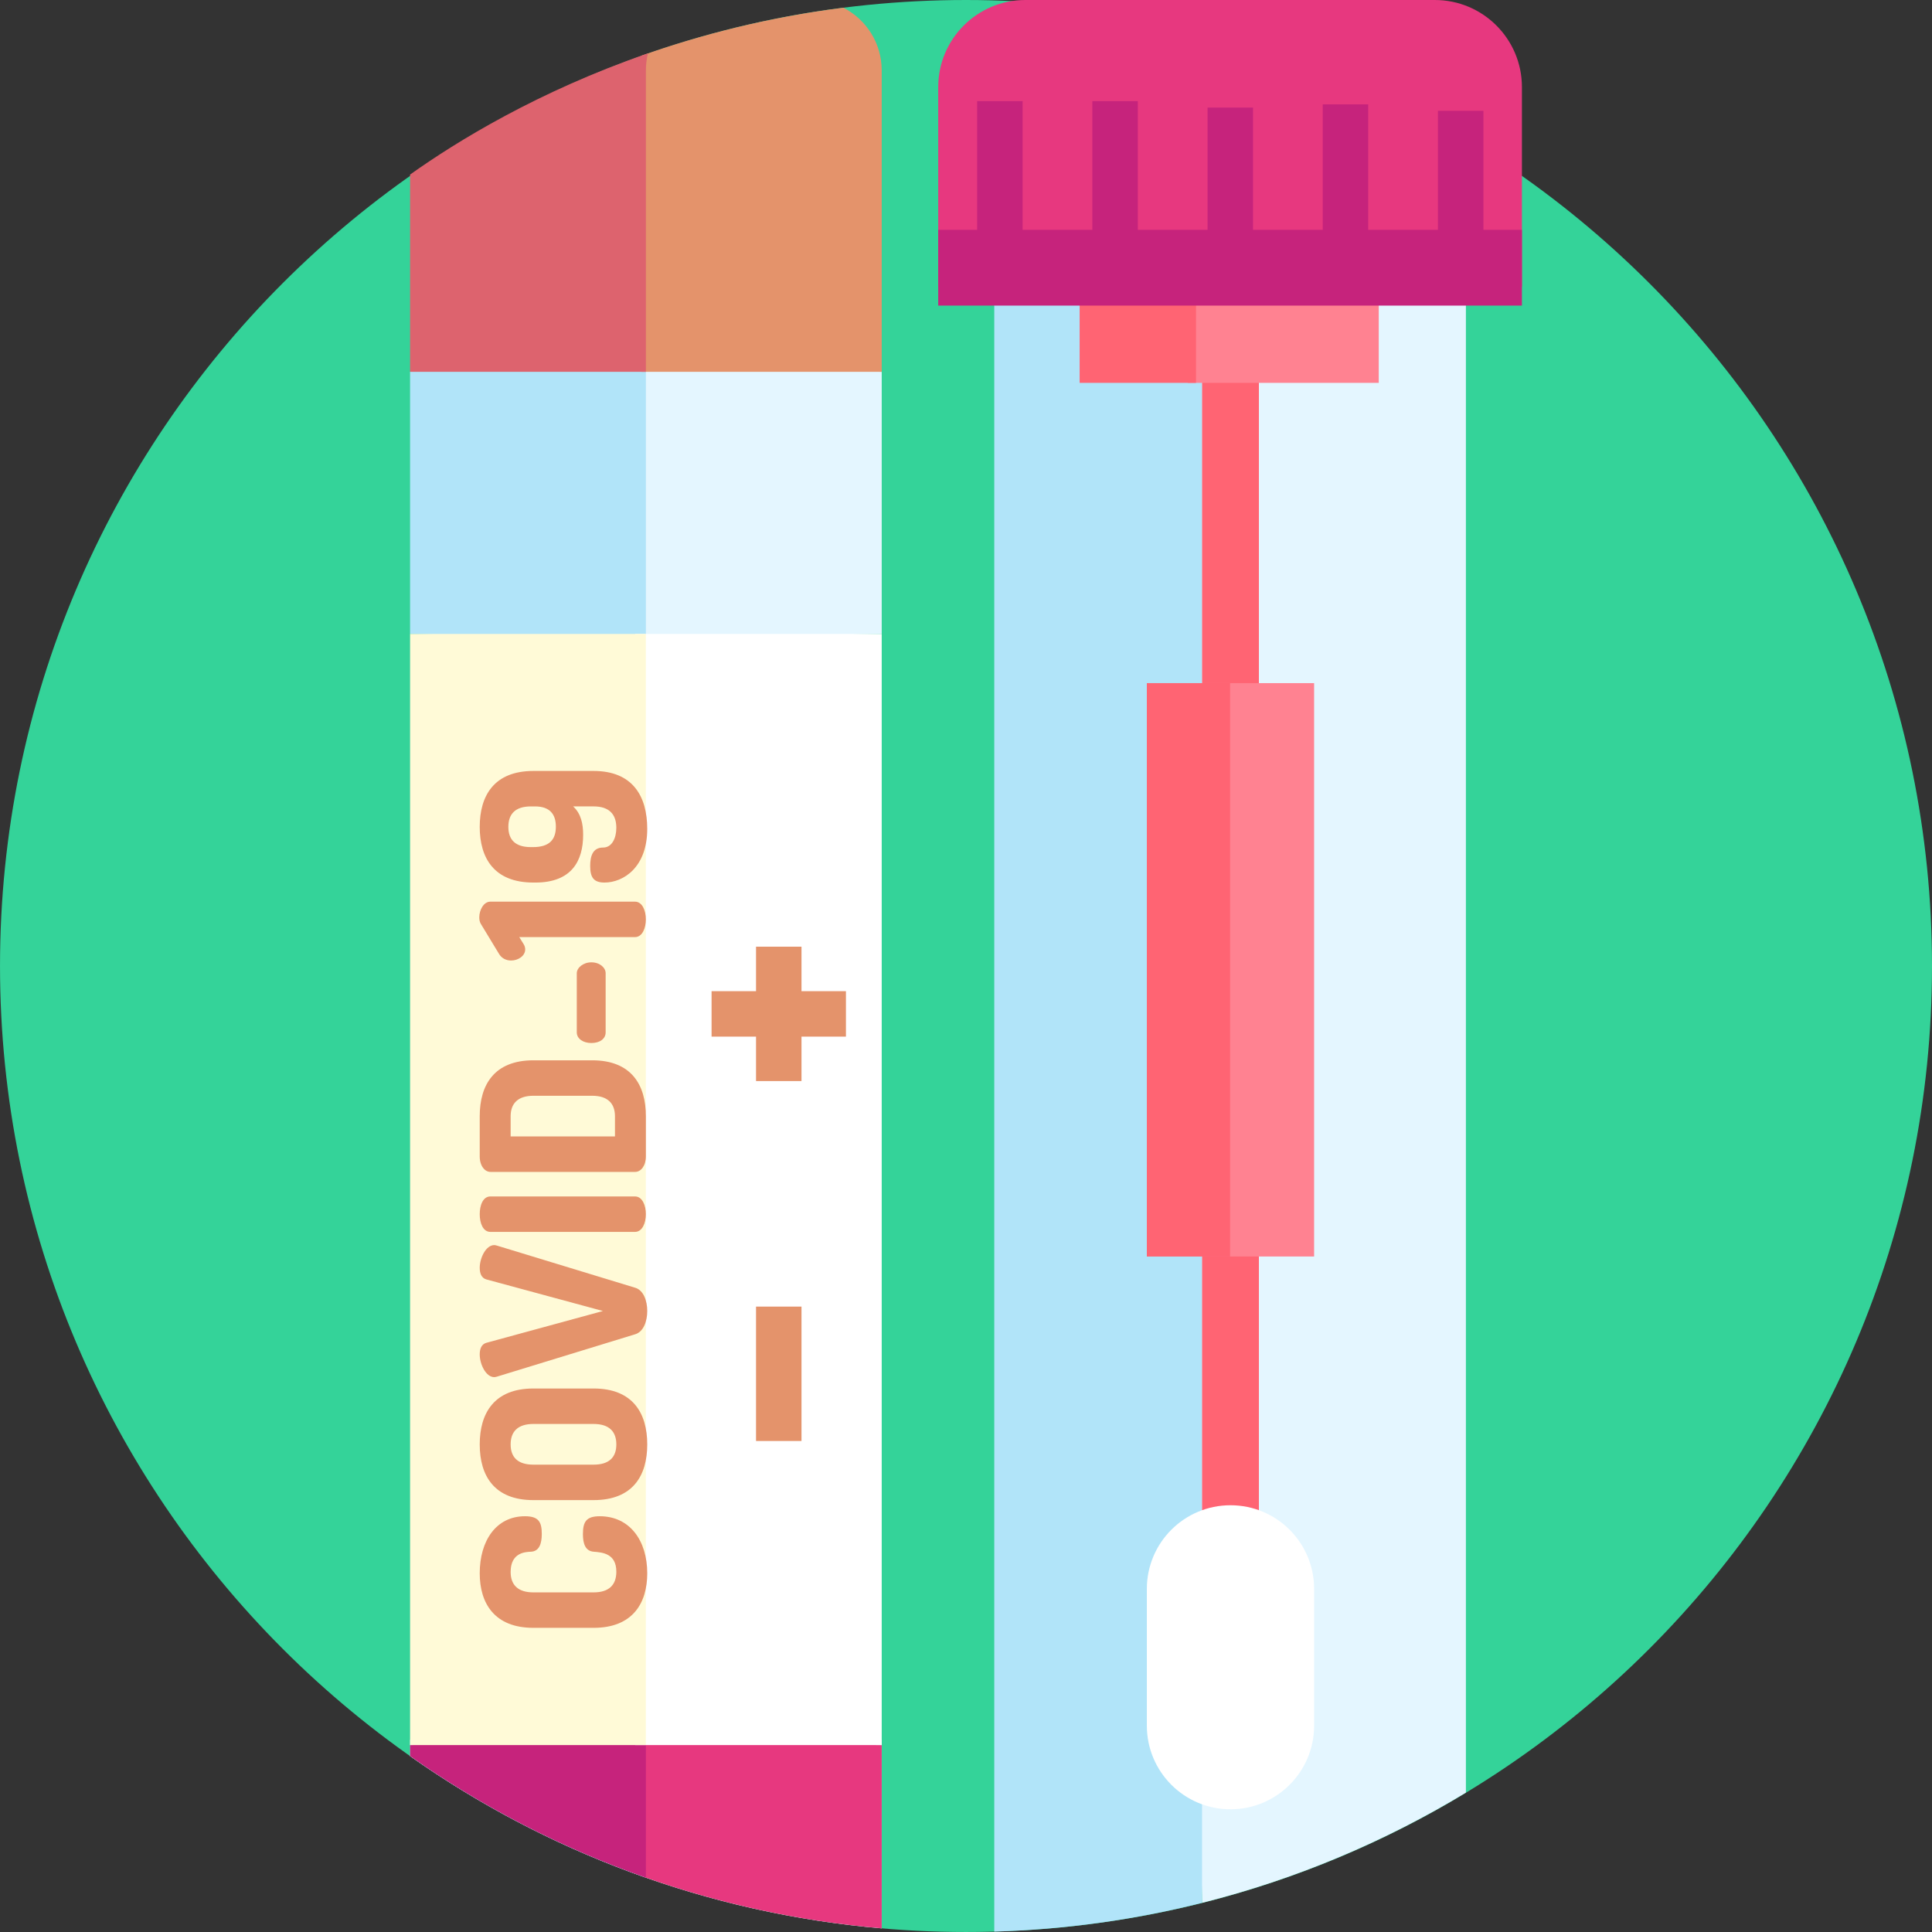 <svg width="150" height="150" viewBox="0 0 150 150" fill="none" xmlns="http://www.w3.org/2000/svg">
<rect x="0" y="0" width="150" height="150" fill="#333333" stroke="none"/>
<path d="M75.001 149.999C116.422 149.999 150 116.421 150 75C150 33.578 116.422 0 75.001 0C33.58 0 0.001 33.578 0.001 75C0.001 116.421 33.58 149.999 75.001 149.999Z" fill="#34D399"/>
<g clip-path="url(#clip0)">
<path d="M32.041 135.069L31.838 136.343C42.369 143.766 54.896 148.546 68.456 149.718V135.069H32.041Z" fill="#E4F6FF"/>
<path d="M68.456 49.219V28.866L49.051 28.237L45.645 49.63L68.456 49.219Z" fill="#E4F6FF"/>
<path d="M31.838 135.069V136.343C37.426 140.283 43.577 143.477 50.146 145.784V135.069H31.838Z" fill="#B1E4F9"/>
<path d="M50.146 49.63V14.963L31.838 28.866V49.219L50.146 49.63Z" fill="#B1E4F9"/>
<path d="M50.001 145.731C55.853 147.8 62.039 149.164 68.456 149.718V135.487L50.001 135.276V145.731Z" fill="#E7387F"/>
<path d="M31.838 135.487V136.343C37.426 140.282 43.577 143.477 50.146 145.784V135.069L31.838 135.487Z" fill="#C6237C"/>
<path d="M49.317 135.487V49.22H68.456V135.487H49.317Z" fill="white"/>
<path d="M31.838 135.487V49.22H50.144V135.487H31.838Z" fill="#FFFAD7"/>
<path d="M65.48 0.598C59.642 1.337 54.396 2.698 49.806 4.32V28.866H68.456V5.465C68.456 3.343 67.247 1.504 65.48 0.598Z" fill="#E4936B"/>
<path d="M31.838 13.554V28.866H50.147V5.465C50.147 5.009 50.203 4.566 50.308 4.142C41.768 7.093 35.459 10.977 31.838 13.554Z" fill="#DD636E"/>
<path d="M39.646 122.044C39.646 123.05 40.211 123.632 41.411 123.632H46.087C47.287 123.632 47.852 123.05 47.852 122.027C47.852 120.615 46.776 120.527 46.087 120.474C45.434 120.421 45.258 119.821 45.258 119.115C45.258 118.162 45.505 117.721 46.563 117.721C48.91 117.721 50.252 119.627 50.252 122.15C50.252 124.462 49.122 126.385 46.087 126.385H41.411C38.376 126.385 37.246 124.462 37.246 122.15C37.246 119.627 38.517 117.721 40.758 117.721C41.817 117.721 42.064 118.162 42.064 119.097C42.064 119.838 41.87 120.438 41.234 120.474C40.776 120.491 39.646 120.544 39.646 122.044Z" fill="#E4936B"/>
<path d="M46.087 116.468H41.411C38.376 116.468 37.246 114.579 37.246 112.144C37.246 109.709 38.376 107.803 41.411 107.803H46.087C49.122 107.803 50.252 109.709 50.252 112.144C50.252 114.579 49.123 116.468 46.087 116.468ZM41.411 110.556C40.193 110.556 39.646 111.156 39.646 112.144C39.646 113.132 40.193 113.715 41.411 113.715H46.087C47.305 113.715 47.852 113.132 47.852 112.144C47.852 111.156 47.305 110.556 46.087 110.556H41.411Z" fill="#E4936B"/>
<path d="M38.57 106.886C38.499 106.903 38.429 106.921 38.376 106.921C37.723 106.921 37.246 105.915 37.246 105.156C37.246 104.715 37.388 104.362 37.758 104.256L46.811 101.786L37.758 99.333C37.388 99.227 37.246 98.874 37.246 98.433C37.246 97.674 37.723 96.668 38.376 96.668C38.429 96.668 38.499 96.686 38.57 96.704L49.334 99.986C49.952 100.18 50.252 100.974 50.252 101.786C50.252 102.598 49.952 103.392 49.334 103.586L38.57 106.886Z" fill="#E4936B"/>
<path d="M38.076 95.644C37.494 95.644 37.246 94.956 37.246 94.268C37.246 93.58 37.494 92.891 38.076 92.891H49.299C49.863 92.891 50.146 93.58 50.146 94.268C50.146 94.956 49.863 95.644 49.299 95.644H38.076Z" fill="#E4936B"/>
<path d="M37.246 86.662C37.246 84.227 38.376 82.322 41.411 82.322H45.981C49.016 82.322 50.146 84.227 50.146 86.662V89.786C50.146 90.51 49.758 90.986 49.317 90.986H38.076C37.635 90.986 37.246 90.51 37.246 89.786V86.662ZM39.646 88.233H47.746V86.662C47.746 85.674 47.181 85.075 45.981 85.075H41.411C40.211 85.075 39.646 85.674 39.646 86.662V88.233Z" fill="#E4936B"/>
<path d="M44.781 80.151V75.562C44.781 75.139 45.276 74.715 45.911 74.715C46.581 74.715 47.023 75.139 47.023 75.562V80.151C47.023 80.645 46.581 80.98 45.911 80.98C45.276 80.98 44.781 80.645 44.781 80.151Z" fill="#E4936B"/>
<path d="M40.317 72.757L40.634 73.269C40.74 73.427 40.776 73.586 40.776 73.71C40.776 74.222 40.228 74.574 39.681 74.574C39.311 74.574 38.958 74.416 38.746 74.063L37.334 71.734C37.246 71.592 37.211 71.416 37.211 71.222C37.211 70.657 37.546 70.004 38.075 70.004H49.298C49.863 70.004 50.145 70.692 50.145 71.381C50.145 72.069 49.863 72.757 49.298 72.757H40.317V72.757Z" fill="#E4936B"/>
<path d="M41.569 68.521H41.41C38.375 68.521 37.246 66.633 37.246 64.198C37.246 61.763 38.375 59.857 41.41 59.857H46.087C49.121 59.857 50.251 61.816 50.251 64.357C50.251 67.339 48.398 68.521 46.934 68.521C46.087 68.521 45.822 68.115 45.822 67.233C45.822 66.474 46.016 65.803 46.828 65.803C47.498 65.803 47.851 65.098 47.851 64.268C47.851 63.227 47.304 62.609 46.087 62.609H44.498C45.116 63.174 45.275 63.968 45.275 64.815C45.275 66.827 44.392 68.521 41.569 68.521ZM41.216 62.61C39.998 62.61 39.469 63.21 39.469 64.198C39.469 65.186 39.999 65.769 41.216 65.769H41.375C42.663 65.769 43.157 65.186 43.157 64.18C43.157 63.227 42.699 62.61 41.534 62.61H41.216Z" fill="#E4936B"/>
<path d="M58.698 101.444H62.228V111.878H58.698V101.444Z" fill="#E4936B"/>
<path d="M58.698 73.501H62.228V83.934H58.698V73.501Z" fill="#E4936B"/>
<path d="M55.246 76.954H65.679V80.483H55.246V76.954Z" fill="#E4936B"/>
<path d="M109.431 8.353H92.215V95.07L93.329 147.738C100.628 145.901 107.518 142.992 113.812 139.18V10.811C112.382 9.944 110.921 9.124 109.431 8.353Z" fill="#E4F6FF"/>
<path d="M93.328 147.738V8.353H77.194V149.968C82.735 149.808 88.135 149.044 93.328 147.738Z" fill="#B1E4F9"/>
<path d="M118.162 22.256V6.763C118.162 3.028 115.134 0 111.399 0H79.607C75.872 0 72.844 3.028 72.844 6.763V22.256H118.162Z" fill="#E7387F"/>
<path d="M93.329 25.99H97.74V138.012H93.329V25.99Z" fill="#FF6473"/>
<path d="M92.215 22.256H107.046V29.725H92.215V22.256Z" fill="#FF8291"/>
<path d="M83.823 22.256H92.857V29.725H83.823V22.256Z" fill="#FF6473"/>
<path d="M95.535 140.472C91.948 140.472 89.041 137.565 89.041 133.978V123.361C89.041 119.775 91.948 116.867 95.535 116.867C99.121 116.867 102.028 119.775 102.028 123.361V133.978C102.028 137.564 99.121 140.472 95.535 140.472Z" fill="white"/>
<path d="M89.04 53.038H102.028V97.554H89.04V53.038Z" fill="#FF8291"/>
<path d="M89.04 53.038H95.503V97.554H89.04V53.038Z" fill="#FF6473"/>
<path d="M72.844 17.844H118.162V23.727H72.844V17.844Z" fill="#C6237C"/>
<path d="M93.754 8.353H97.283V22.256H93.754V8.353Z" fill="#C6237C"/>
<path d="M84.81 7.852H88.34V21.755H84.81V7.852Z" fill="#C6237C"/>
<path d="M75.867 7.852H79.396V21.755H75.867V7.852Z" fill="#C6237C"/>
<path d="M111.641 8.604H115.171V22.506H111.641V8.604Z" fill="#C6237C"/>
<path d="M102.698 8.103H106.227V22.006H102.698V8.103Z" fill="#C6237C"/>
</g>
<defs>
<clipPath id="clip0">
<rect width="150" height="150" fill="white"/>
</clipPath>
</defs>
</svg>
